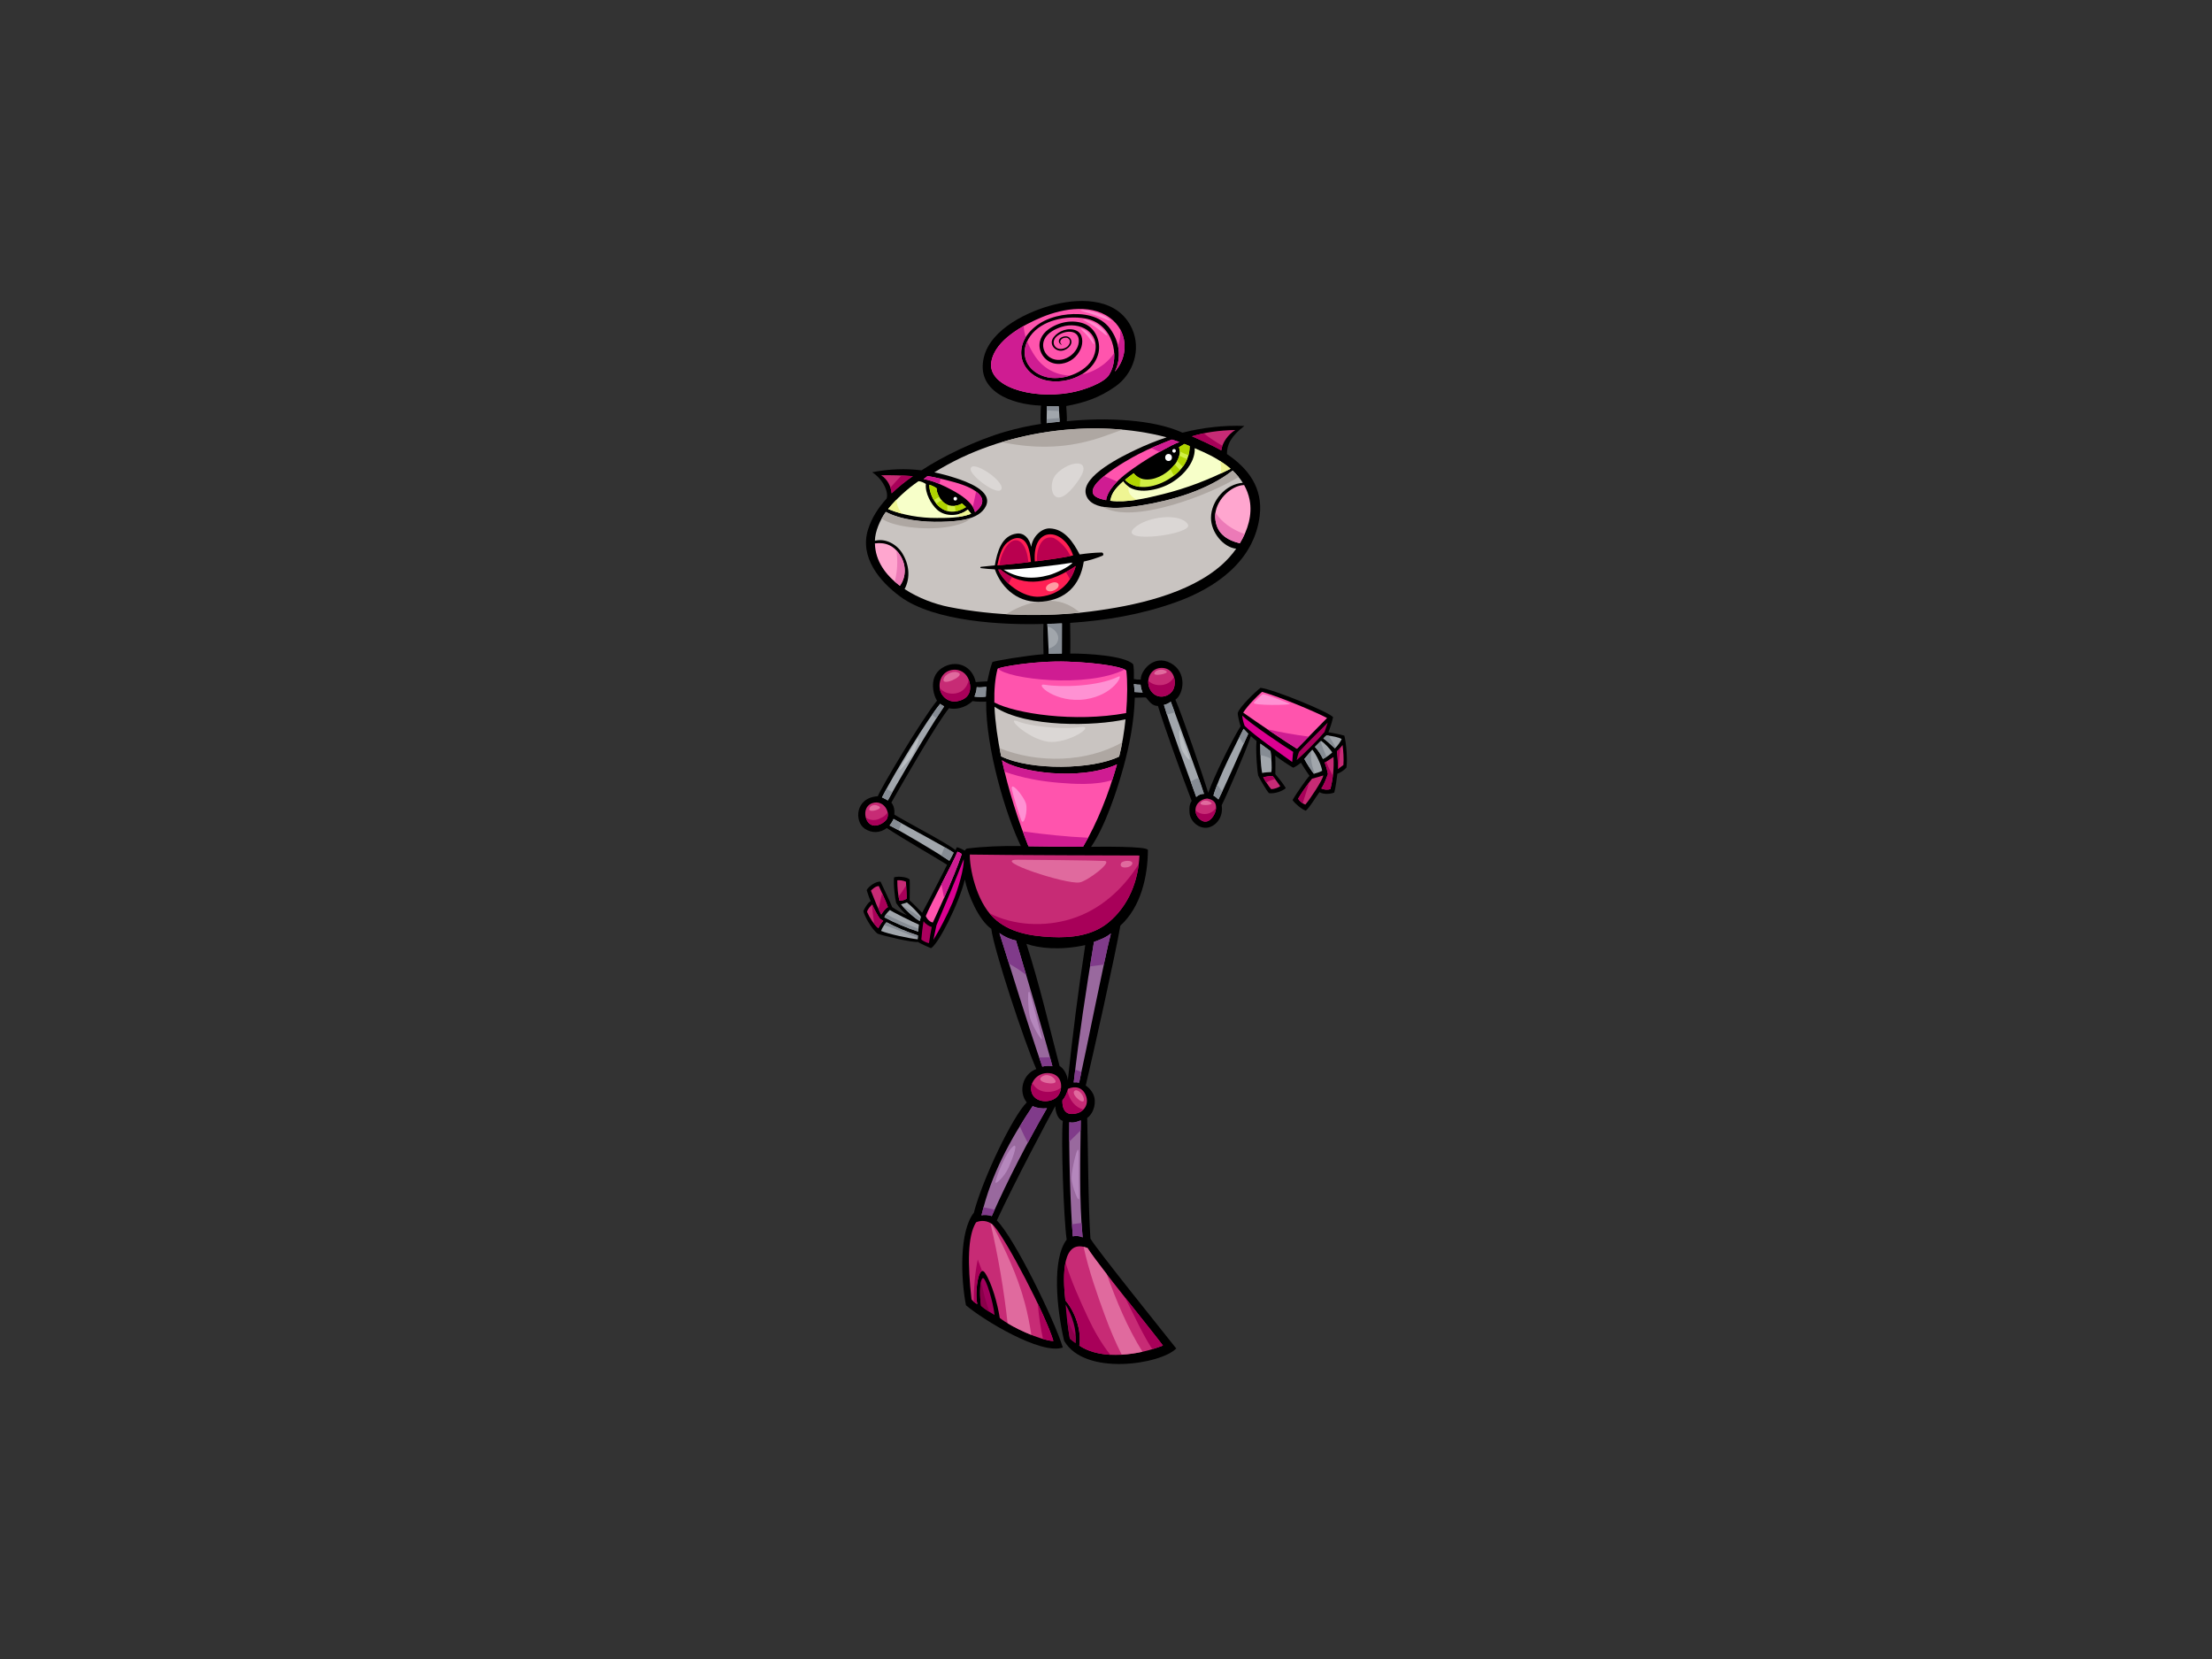 <?xml version="1.0" encoding="utf-8"?>
<!-- Generator: Adobe Illustrator 17.0.0, SVG Export Plug-In . SVG Version: 6.00 Build 0)  -->
<!DOCTYPE svg PUBLIC "-//W3C//DTD SVG 1.1//EN" "http://www.w3.org/Graphics/SVG/1.1/DTD/svg11.dtd">
<svg version="1.1" id="Layer_1" xmlns="http://www.w3.org/2000/svg" xmlns:xlink="http://www.w3.org/1999/xlink" x="0px" y="0px"
	 width="800px" height="600px" viewBox="0 0 800 600" enable-background="new 0 0 800 600" xml:space="preserve">
<rect x="0" y="0" width="800" height="600" fill="#333333" stroke="none"/>
<g>
	<path d="M486.201,266.072c-1.198-0.446-4.607-1.022-5.764-1.266c0.634-1.531,1.278-3.595,1.691-5.413
		c-1.204-1.776-21.442-10.073-26.246-10.636c-1.756,1.309-7.699,7.016-8.218,9.084c-0.134,0.533,0.566,3.397,1,4.832
		c-3.78,6.196-9.67,18.383-11.687,24.047c-2.147-6.891-9.371-27.906-11.863-33.665c3.05-2.147,4.292-9.941-1.694-13.218
		c-6.146-3.365-10.959,2.825-10.847,5.946c-0.926,0.029-1.607-0.013-2.514-0.213c0.061-1.281,0.091-5.073-0.359-5.475
		c-3.323-2.962-16.157-3.77-22.636-3.735c0.102-2.361,0.011-8.106-0.038-11.085c13.067-0.883,25.625-2.992,38.105-7.429
		c14.657-5.213,28.509-15.005,30.464-31.382c1.214-10.168-4.311-17.178-11.855-22.254c-0.039-3.31,1.414-6.423,6.292-10.158
		c-7.224-0.333-15.304,0.616-22.368,2.433c-10.422-4.821-27.622-5.593-41.836-4.141c0.103-1.452-0.127-3.792-0.213-5.489
		c6.518-1.211,11.96-2.968,17.827-7.124c6.476-4.587,9.308-13.351,6.018-20.752c-4.864-10.948-17.724-11.391-27.989-8.872
		c-9.395,2.306-23.165,8.737-25.653,19.145c-2.892,12.1,9.776,17.048,20.671,17.438c-0.18,1.974-0.258,5.674-0.001,6.617
		c-4.28,0.646-8.589,1.58-12.957,2.842c-10.505,3.039-22.852,9.024-30.241,13.955c-5.834-0.711-11.677-0.525-17.86,0.688
		c4.065,2.638,6.039,7.306,5.205,9.541c-2.993,3.28-5.411,6.997-6.716,11.238c-3.077,9.986,4.181,18.692,11.705,24.226
		c12.319,9.063,37.315,10.306,51.759,9.856c-0.157,2.096-0.079,9.384,0.011,10.95c-6.129,0.447-18.357,2.508-18.494,2.865
		c-0.717,1.884-1.411,4.921-1.83,6.953c-0.733,0.019-3.53,0.175-4.182,0.264c-1.203-5.605-6.391-7.996-11.232-5.649
		c-6.259,3.034-4.107,10.415-2.764,12.352c-5.596,6.864-20.408,31.795-21.421,34.584c-8.291,0.505-8.492,9.2-4.754,11.714
		c2.668,1.796,5.659,1.573,8.004-0.219c5.645,3.768,17.473,10.541,21.802,13.279c-0.866,1.89-6.861,13.427-9.021,17.38
		c-0.596-0.631-3.388-3.535-4.52-4.479c0.016-1.708,0.111-6.132,0.014-7.533c-0.836-1.014-4.407-1.291-5.651-0.804
		c-0.291,2.619,0.356,7.665,0.767,9.281c0.97,1.476,2.791,3.558,3.908,4.395c-1.746-0.628-3.838-1.884-5.355-2.907
		c-0.614-1.708-3.083-6.732-4.204-9.235c-1.605-0.139-4.257,1.605-5.024,3.07c0.377,1.129,0.911,2.903,1.464,3.977
		c-1.115,0.628-2.294,2.739-2.651,3.629c0.21,1.326,2.723,6.28,5.164,8.164c2.344,0.848,12.584,3.259,14.623,2.973
		c0.656,0.586,4.621,2.267,4.634,2.26c2.581-1.187,10.256-16.328,12.273-24.852c1.077,5.499,4.991,14.653,9.578,17.873
		c0.839,7.273,11.977,40.999,16.271,50.696c-4.868,1.733-6.631,8.08-3.457,12.077c-5.024,4.937-15.87,27.39-19.144,39.918
		c-5.307,6.748-4.718,23.793-2.837,33.433c5.995,5.173,27.155,18.103,35.032,15.282c-3.174-10.344-17.651-39.809-23.872-45.948
		c6.589-14.236,18.462-36.455,21.125-41.359c0.126,2.357,0.981,4.785,2.744,5.372c-0.69,6.23,0.286,35.161,1.39,42.924
		c-5.388,7.038-3.625,24.905-0.927,36.568c7.411,12.905,34.919,8.556,40.563,2.795c-5.109-6.462-28.801-35.853-31.035-39.733
		c-0.85-12.255-0.854-33.889-1.174-43.611c2.587-1.998,3.453-5.971,2.18-8.642c-0.6-1.256-1.55-2.34-2.703-3.113
		c2.52-10.575,10.866-47.959,12.512-57.833c7.409-6.671,9.925-17.785,9.969-27.334c0.006-1.511-18.805-1.175-20.541-1.176
		c5.025-7.281,9.346-20.252,11.702-28.839c2.208-8.056,3.825-16.314,4.095-25.11c0.448,0.066,3.122-0.118,4.031-0.047
		c1.364,1.618,2.273,3.042,4.342,3.06c2.344,7.626,8.821,25.603,12.2,34.342c-0.91,1.326-0.893,2.816-0.777,4.306
		c0.267,3.46,4.102,6.368,7.431,5.129c2.727-1.015,4.807-4.053,4.191-7.854c1.994-3.964,8.925-19.995,10.57-25.02
		c0.784,0.691,1.191,1.113,2.026,1.756c-0.364,4.506,0.394,11.883,0.594,12.457c0.199,0.574,2.937,5.385,3.913,6.42
		c2.193,0.305,5.047-0.822,6.089-1.826c-0.73-1.34-2.451-3.453-3.775-5.054c-0.016-1.261,0.099-5.993-0.057-6.703
		c1.827,1.401,4.688,3.35,6.515,4.384c0.981-0.461,1.888-1.03,2.79-1.818c0.803,1.396,2.203,3.467,3.107,4.776
		c-0.001,0.004-0.009,0.006-0.011,0.008c-0.817,0.679-5.007,6.719-6.128,8.733c0.796,1.225,3.457,3.451,4.811,3.837
		c1.461-1.28,3.315-4.499,4.932-6.699c1.461,0.914,4.201,0.67,5.359,0.122c0.466-1.842,0.881-4.734,1.114-6.763
		c1.2-0.484,2.6-1.398,3.271-2.251C487.379,275.157,486.953,268.885,486.201,266.072z M348.95,307.648
		c-0.64-0.368-1.854-1.001-2.857-1.238c-0.163,0.216-0.396,0.686-0.52,1.063c-2.565-2.276-18.2-10.435-22.103-12.859
		c0.139-1.591-0.18-3.28-1.1-4.354c5.31-9.367,16.57-28.852,20.844-34.117c2.023,0.526,5.724,0.108,8.505-2.585
		c1.527,0.27,4.27,0.271,4.937,0.18c-0.176,16.693,7.091,41.015,12.547,52.258c-6.666-0.131-13.406,0.151-19.445,0.889
		C349.449,306.921,349.051,307.383,348.95,307.648z M371.218,341.342c4.402,1.583,11.99,2.471,21.278,0.472
		c-2.587,16.693-4.587,32.681-6.297,48.878c-0.287-2.443-1.816-4.559-2.991-5.147C379.447,371.202,376.156,356.743,371.218,341.342z
		"/>
	<path fill="#FFA6CF" d="M451.934,180.752c1.066,5.386-0.621,10.955-3.535,15.734c-4.83-1.191-8.651-3.673-8.905-9.424
		c-0.254-5.742,5.551-11.482,10.455-11.647C450.856,177.036,451.547,178.803,451.934,180.752z"/>
	<path fill="#F7FFC9" d="M445.051,169.532c-7.928,3.965-15.884,7.067-24.556,9.206c-5.877,1.449-12.729,3.124-18.967,2.373
		c0.409-1.968,1.106-3.385,2.793-5.182c0.599-0.636,1.241-1.231,1.9-1.813c3.445,5.085,11.465,3.459,16.096,1.196
		c4.648-2.273,10.042-7.562,9.768-13.212c1.047,0.446,2.09,0.898,3.117,1.364C438.695,165.049,442.158,167.023,445.051,169.532z"/>
	<path fill="#C72B75" d="M446.757,155.52c-2.527,1.539-4.759,4.575-5.064,7.385c-2.72-1.643-9.865-4.815-10.61-5.11
		C435.4,156.437,441.004,155.606,446.757,155.52z"/>
	<path fill="#D1F045" d="M428.345,160.554c0.638,0.256,1.271,0.523,1.905,0.785c0.046,5.439-3.278,9.467-7.998,12.218
		c-5.072,2.956-11.673,3.91-15.38-0.009c1.006-0.848,2.064-1.641,3.144-2.403c2.606,3.363,7.272,2.52,10.545,0.576
		c2.558-1.518,7.251-5.473,5.839-9.972C427.059,161.365,427.709,160.971,428.345,160.554z"/>
	<path fill="#FFFFFF" d="M422.621,164.184c1.636,0,1.636,2.536,0,2.536C420.987,166.72,420.987,164.184,422.621,164.184z"/>
	<path fill="#FFFFFF" d="M424.621,162.396c0.847,0,0.847,1.316,0,1.316C423.773,163.712,423.773,162.396,424.621,162.396z"/>
	<path fill="#FF54AD" d="M426.585,159.861c-1.884,0.634-3.64,1.649-5.428,2.598c-3.85,2.043-7.573,4.322-11.136,6.834
		c-2.982,2.103-6.121,4.524-8.239,7.544c-0.654,0.933-1.621,2.59-1.723,4.049c-0.643-0.122-1.28-0.261-1.904-0.443
		c-10.643-3.108,10.352-14.512,13.35-16.078c4.341-2.266,8.409-3.862,12.269-5.387C424.324,159.181,426.038,159.65,426.585,159.861z
		"/>
	<path fill="#FF54AD" d="M358.528,130.827c1.371-7.937,11.729-13.393,18.305-16.12c7.861-3.258,18.898-5.09,25.77,1.221
		c5.577,5.119,5.237,13.405,0.574,18.504c2.513-4.965,1.808-10.902-1.804-15.703c-3.528-4.688-9.779-5.55-15.217-5.014
		c-5.722,0.561-11.399,2.844-14.806,7.639c-2.544,3.582-2.798,8.261-0.133,11.812c6.611,8.803,23.895,4.646,26.085-5.629
		c0.881-4.139-1.211-9-5.218-10.485c-4.275-1.588-9.229-0.582-12.88,2.043c-2.531,1.821-3.94,4.71-2.927,7.756
		c1.009,3.03,3.932,5.218,7.679,4.68c3.171-0.456,5.572-2.463,6.862-5.282c0.964-2.104,0.994-5.567-1.566-6.703
		c-2.783-1.232-6.355,0.059-8.146,2.363c-2.013,2.59,0.541,5.234,2.944,4.922c2.287-0.296,4.632-2.831,2.774-4.687
		c-0.778-0.777-2.317-0.587-3.193,0.058c-0.736,0.54-0.976,1.413-0.227,2.176c0.264,0.27,0.866,0.439,0.553,0.211
		c-1.181-0.861-0.241-2.572,1.668-2.47c0.821,0.044,1.717,0.983,1.171,2.17c-0.547,1.187-1.448,1.553-2.154,1.768
		c-3.015,0.916-4.861-2.298-2.465-4.383c2.57-2.235,7.755-2.723,7.989,1.29c0.254,4.37-5.061,8.531-9.455,6.811
		c-2.777-1.088-4.258-4.285-2.977-7.055c1.091-2.357,3.824-3.725,6.154-4.49c6.498-2.131,14.112,1.846,12.053,9.561
		c-1.747,6.552-11.036,9.977-17.077,8.664c-7.445-1.618-10.745-8.646-6.235-14.93c4.184-5.832,13.132-7.499,19.804-6.361
		c9.99,1.703,12.994,13.726,8.615,20.502c-1.791,2.77-8.916,5.479-14.087,6.37C372.676,144.502,357.004,139.659,358.528,130.827z"/>
	<path fill="#A1A6AC" d="M383.218,152.54c-1.558,0.127-3.117,0.281-4.681,0.484c0.02-1.67,0.013-4.125,0.106-6.158
		c1.167,0,2.873,0.179,4.24,0.043C383.045,148.752,383.225,151.086,383.218,152.54z"/>
	<path fill="#FF54AD" d="M335.471,172.172c1.018,0.111,5.295,0.988,9.958,2.294c2.437,0.684,15.264,4.438,7.193,10.745
		c-0.881-3.7-5.321-6.331-8.335-7.977c-2.858-1.563-6.664-3.37-10.259-3.97C334.349,173.057,335.156,172.372,335.471,172.172z"/>
	<path fill="#D1F045" d="M347.9,182.076c0.343,0.326,1.156,0.967,1.483,1.315c-3.367,2.152-6.985,2.48-10.14-0.538
		c-2.033-1.943-3.221-5.412-3.143-7.539c0.953,0.301,2.064,0.808,2.66,1.318c-0.104,1.651,1.161,3.63,2.097,4.666
		C342.585,183.214,345.615,183.481,347.9,182.076z"/>
	<path fill="#B0D400" d="M412.448,172.98c-0.91-0.36-1.744-0.947-2.431-1.834c-1.08,0.763-2.138,1.555-3.144,2.403
		c1.43,1.512,3.293,2.293,5.33,2.519C412.259,175.037,412.342,174.007,412.448,172.98z"/>
	<path fill="#B0D400" d="M429.825,164.636c0.281-1.035,0.436-2.132,0.426-3.297c-0.634-0.262-1.267-0.529-1.905-0.785
		c-0.636,0.416-1.286,0.811-1.944,1.196c0.151,0.483,0.226,0.957,0.246,1.424C427.631,163.788,428.714,164.235,429.825,164.636z"/>
	<path fill="#B0D400" d="M426.475,164.805c-0.16,0.649-0.42,1.274-0.751,1.868c0.671,0.726,1.351,1.44,2.024,2.161
		c0.656-0.872,1.193-1.813,1.605-2.814C428.369,165.66,427.394,165.285,426.475,164.805z"/>
	<path fill="#B0D400" d="M424.873,167.972c-0.48,0.616-1.018,1.187-1.573,1.697c0.418,0.78,0.854,1.55,1.293,2.32
		c0.798-0.612,1.525-1.279,2.183-1.988C426.142,169.323,425.508,168.647,424.873,167.972z"/>
	<path fill="#B0D400" d="M345.583,184.948c1.277-0.219,2.555-0.762,3.8-1.557c-0.327-0.348-1.14-0.989-1.483-1.315
		c-0.788,0.485-1.667,0.759-2.548,0.842C345.408,183.596,345.493,184.272,345.583,184.948z"/>
	<path fill="#B0D400" d="M342.605,182.484c-0.651-0.274-1.26-0.646-1.748-1.187c-0.101-0.114-0.209-0.242-0.316-0.374
		c-0.646,0.414-1.296,0.819-1.957,1.205c0.21,0.257,0.427,0.503,0.659,0.725c1.076,1.028,2.207,1.651,3.361,1.963
		C342.591,184.039,342.581,183.262,342.605,182.484z"/>
	<path fill="#B0D400" d="M339.68,179.668c-0.551-0.949-0.983-2.05-0.92-3.037c-0.596-0.51-1.707-1.017-2.66-1.318
		c-0.056,1.517,0.543,3.712,1.623,5.554C338.385,180.484,339.037,180.082,339.68,179.668z"/>
	<path fill="#FFFFFF" d="M345.493,179.715c0.849,0,0.849,1.316,0,1.316C344.646,181.03,344.646,179.715,345.493,179.715z"/>
	<path fill="#F7FFC9" d="M334.844,175.044c-0.318,3.32,1.887,7.321,4.128,9.335c3.065,2.755,8.346,2.244,11.026-0.087
		c0.411,0.488,0.819,0.991,1.22,1.52c-4.168,1.62-8.853,1.503-12.336,1.53c-6.012,0.049-12.656-1.079-17.673-3.254
		c3.01-3.717,6.975-7.335,10.94-10.03C333.062,174.011,334.216,174.595,334.844,175.044z"/>
	<path fill="#EFF593" d="M445.051,169.532c-1.201-1.042-2.515-1.972-3.874-2.839c0.073,0.217,0.167,0.425,0.22,0.649
		c0.327,1.39,0.327,2.688,0.084,3.907C442.672,170.694,443.862,170.127,445.051,169.532z"/>
	<path fill="#EFF593" d="M410.36,180.299c-2.011-1.332-2.485-2.786-2.146-4.24c-0.757-0.496-1.44-1.124-1.994-1.942
		c-0.659,0.581-1.301,1.176-1.9,1.813c-1.687,1.797-2.384,3.214-2.793,5.182c3.124,0.376,6.401,0.143,9.63-0.364
		C410.892,180.598,410.615,180.469,410.36,180.299z"/>
	<path fill="#EFF593" d="M346.589,186.968c1.557-0.221,3.127-0.573,4.63-1.157c-0.401-0.529-0.809-1.031-1.22-1.52
		c-0.854,0.743-1.973,1.298-3.2,1.625C346.743,186.271,346.675,186.623,346.589,186.968z"/>
	<path fill="#EFF593" d="M324.693,183.134c-0.307-0.876-0.434-1.681-0.44-2.435c-1.084,1.106-2.113,2.24-3.043,3.388
		c1.547,0.671,3.261,1.229,5.053,1.697C325.584,184.988,325.034,184.11,324.693,183.134z"/>
	<path fill="#C72B75" d="M318.667,171.88c3.827-0.073,7.656,0.045,11.473,0.321c-2.668,1.86-5.291,3.925-7.655,6.219
		c-0.091-1.241-0.504-2.505-1.133-3.664C320.774,173.687,319.806,172.598,318.667,171.88z"/>
	<path fill="#FFA6CF" d="M325.451,211.844c-5.131-3.827-8.899-8.951-9.026-15.319c3.942-0.497,7.011,0.813,9.289,4.553
		C327.775,204.461,327.739,208.735,325.451,211.844z"/>
	<path fill="#EC7AB7" d="M439.607,185.405c-0.086,0.55-0.137,1.102-0.113,1.658c0.254,5.751,4.075,8.233,8.905,9.424
		c0.66-1.084,1.247-2.212,1.764-3.365C445.91,191.725,441.874,188.975,439.607,185.405z"/>
	<path fill="#EC7AB7" d="M325.714,201.077c-0.474-0.781-0.994-1.431-1.538-2.005c0.591,3.753,0.383,7.583-0.58,11.26
		c0.596,0.523,1.211,1.03,1.856,1.511C327.739,208.735,327.775,204.461,325.714,201.077z"/>
	<path fill="#C9C4C1" d="M343.144,219.504c-5.064-1.014-10.995-3.182-15.983-6.459c2.203-4.165,1.646-9.001-0.893-13.035
		c-2.057-3.268-6.105-5.415-9.842-4.429c0.02-3.31,1.881-7.624,3.955-10.442c5.487,2.919,13.697,3.751,20.069,3.574
		c5.312-0.149,13.6-0.476,16.113-5.68c2.711-5.617-7.555-9.006-10.749-10.068c-2.668-0.886-5.291-1.59-7.898-2.123
		c24.933-15.627,58.321-19.487,84.022-12.682c-3.894,1.287-7.691,2.831-11.337,4.578c-4.232,2.028-19.595,9.32-17.884,15.986
		c1.707,6.642,14.12,5.024,20.124,4.053c11.247-1.82,23.833-5.492,32.951-12.589c1.417,1.323,2.665,2.796,3.685,4.427
		c-6.127,0.411-11.485,6.491-11.505,12.65c-0.019,5.279,4.488,10.69,9.116,11.19c-1.504,2.115-3.223,4.034-5.011,5.644
		c-12.08,10.88-32.093,15.064-47.677,17.058C377.823,223.279,359.562,222.787,343.144,219.504z"/>
	<path fill="#AEA7A2" d="M379.703,217.268c-5.708-0.071-11.033,1.883-15.793,4.847c8.941,0.534,17.971,0.341,26.643-0.546
		C387.636,218.982,384.019,217.321,379.703,217.268z"/>
	<path fill="#AEA7A2" d="M398.741,183.273c10.779,6.638,38.825-4.36,49.224-10.756c-0.667-0.823-1.391-1.6-2.173-2.328
		c-9.118,7.097-21.704,10.768-32.951,12.589C409.217,183.363,403.27,184.172,398.741,183.273z"/>
	<path fill="#AEA7A2" d="M342.142,190.66c4.51-0.652,8.151-2.013,8.769-3.285c-3.362,1.1-7.402,1.25-10.46,1.336
		c-6.372,0.177-14.583-0.655-20.069-3.574c-0.533,0.725-1.048,1.553-1.524,2.435C323.427,190.66,334.496,191.768,342.142,190.66z"/>
	<path fill="#AEA7A2" d="M367.015,160.743c11.149,1.671,21.496,0.84,32.16-2.91c2.246-0.79,4.5-1.605,6.754-2.43
		c-14.11-1.281-29.343,0.186-43.678,4.53C363.956,160.272,365.591,160.529,367.015,160.743z"/>
	<path fill="#A1A6AC" d="M384.037,236.346c-1.536,0.013-3.12,0.053-4.725,0.135c-0.133-2.842-0.401-7.869-0.523-10.855
		c1.761-0.02,3.52-0.083,5.275-0.166C384.027,228.432,384.027,234.086,384.037,236.346z"/>
	<path fill="#A1A6AC" d="M353.245,248.53c1.423,0.182,2.424-0.09,3.492-0.11c-0.137,1.141-0.184,2.321-0.2,3.513
		c-0.869,0.187-2.691,0.179-4.101,0.007C352.731,251.026,353.232,249.879,353.245,248.53z"/>
	<path fill="#C72B75" d="M344.782,242.232c3.061-0.251,5.589,1.81,6.039,5.49c0.448,3.68-1.905,5.498-4.847,5.924
		c-3.047,0.442-5.684-1.832-6.095-4.665C339.422,245.838,341.092,242.534,344.782,242.232z"/>
	<path fill="#A1A6AC" d="M340.025,254.546c0.443,0.361,0.933,0.654,1.441,0.914c-5.678,8.308-18.801,30.933-20.357,34.024
		c-0.359-0.192-1.751-0.964-2.124-1.111C323.558,279.303,335.641,259.808,340.025,254.546z"/>
	<path fill="#C72B75" d="M320.401,296.662c-1.413,1.556-4.448,2.931-6.268,0.909c-1.86-2.064-1.821-6.571,2.021-7.278
		C320.077,289.57,322.373,294.492,320.401,296.662z"/>
	<path fill="#A1A6AC" d="M321.726,298.561c0.289-0.304,1.278-1.858,1.443-2.385c5.319,3.013,17.955,9.684,21.736,12.201
		c-0.494,1.033-1.057,2.068-1.556,2.943C338.301,307.952,325.562,300.38,321.726,298.561z"/>
	<path fill="#C72B75" d="M324.518,318.379c0.92-0.095,2.038,0.044,3.13,0.488c0.024,1.44,0.303,4.51,0.247,6.167
		c-0.713,0.436-1.544,0.743-2.596,0.716C324.741,323.725,324.531,320.935,324.518,318.379z"/>
	<path fill="#C72B75" d="M317.833,320.446c0.561,1.306,2.652,5.582,3.298,7.612c-0.926,0.481-1.833,1.738-2.414,2.705
		c-0.954-1.525-2.628-5.782-3.744-8.643C315.482,321.593,316.58,320.497,317.833,320.446z"/>
	<path fill="#C72B75" d="M313.577,329.795c0.18-0.938,1.251-2.136,1.874-2.67c0.563,1.372,2.031,4.15,2.797,5.144
		c0.294,0.241,0.86,0.546,1.194,0.735c-0.56,0.606-1.401,1.861-1.783,2.715C316.083,334.368,314.484,331.889,313.577,329.795z"/>
	<path fill="#A1A6AC" d="M331.928,339.714c-2.877-0.256-10.589-1.904-13.274-3.028c0.33-1.026,1.243-2.468,1.978-3.145
		c3.565,1.877,7.559,3.581,11.292,4.746c0.013,0.004,0.027,0,0.04,0.004C331.94,338.773,331.933,339.244,331.928,339.714z"/>
	<path fill="#A1A6AC" d="M332.065,336.923c-3.974-1.266-8.649-3.22-12.212-5.162c0.213-0.778,1.2-1.96,1.998-2.65
		c0.307,0.356,8.803,4.667,10.495,5.289C332.259,334.989,332.12,336.334,332.065,336.923z"/>
	<path fill="#A1A6AC" d="M332.633,333.084c-1.473-0.707-5.171-3.917-6.784-6.03c0.297-0.076,1.733-0.476,2.134-0.658
		c1.571,1.166,3.595,3.26,5.072,5.11C332.887,332.012,332.76,332.549,332.633,333.084z"/>
	<path fill="#AB005E" d="M335.973,341.099c-0.697-0.069-2.163-0.767-2.768-1.299c0.11-1.505,0.467-4.701,0.813-6.659
		c0.63,1.051,2.234,1.973,2.96,2.119C336.796,336.049,336.116,339.973,335.973,341.099z"/>
	<path fill="#FF54AD" d="M337.37,333.634c-0.853-0.097-2.026-1.046-2.541-2.335c1.723-4.309,9.959-19.446,11.447-23.271
		c0.791,0.278,1.488,0.696,1.544,0.93C345.045,317.446,337.37,333.634,337.37,333.634z"/>
	<path fill="#DB0091" d="M344.486,326.446c-2.094,4.884-4.815,10.048-6.908,13.467c0.279-1.605,0.767-3.558,1.117-5.303
		c3.188-7.525,6.862-16.249,9.837-23.863C348.772,313.704,346.593,321.528,344.486,326.446z"/>
	<path fill="#99699E" d="M361.46,337.463c2.163,1.585,4.35,2.351,5.995,2.704c3.195,10.877,10.525,35.261,13.163,45.451
		c-0.221-0.039-0.439-0.08-0.673-0.104c-0.993-0.104-2.001-0.006-2.981,0.251C372.512,373.083,364.517,347.221,361.46,337.463z"/>
	<path fill="#A1005C" d="M354.818,472.276c-0.76-4.92-0.253-10.313,0.787-10.026c1.039,0.286,3.578,8.478,4.094,13.335
		C358.289,474.763,356.364,473.647,354.818,472.276z"/>
	<path fill="#C72B75" d="M380.978,484.991c-4.35-0.118-15.25-4.945-19.397-8.347c-0.823-5.173-2.815-12.432-5.288-16.208
		c-2.471-3.777-3.821,7.44-2.824,11.154c-0.689-0.143-1.764-1.176-2.116-1.646c-1.411-12.932-1.434-22.878,1.646-27.862
		c1.27-0.659,4.334-1.062,6.465,1.294C363.933,448.311,378.157,475.468,380.978,484.991z"/>
	<path fill="#99699E" d="M358.689,439.813c-1.107-0.431-2.924-0.531-3.721-0.267c3.438-14.624,10.256-27.203,18.508-39.505
		c1.55,0.729,3.397,0.97,5.17,0.774C371.572,413.05,364.518,426.686,358.689,439.813z"/>
	<path fill="#C72B75" d="M382.385,396.592c-2.233,2.352-7.522,2.351-9.052-0.941c-1.528-3.291,1.293-7.994,6.231-7.524
		C384.502,388.598,384.619,394.24,382.385,396.592z"/>
	<path fill="#A1005C" d="M388.976,485.745c-0.696-0.499-1.381-1.033-2.057-1.603c-0.726-4.084-1.218-8.193-1.511-12.323
		C387.871,476,389.488,480.957,388.976,485.745z"/>
	<path fill="#8A004A" d="M354.854,463.297c-0.474,1.77-0.574,5.487-0.036,8.979c0.944,0.838,2.021,1.566,3.044,2.204
		C356.514,470.873,355.538,467.138,354.854,463.297z"/>
	<path fill="#8A004A" d="M385.912,477.056c0.269,2.37,0.59,4.734,1.007,7.087c0.676,0.57,1.361,1.103,2.057,1.603
		c0.08-0.75,0.081-1.506,0.057-2.26C387.916,481.377,386.876,479.235,385.912,477.056z"/>
	<path fill="#C72B75" d="M393.317,451.368c4.015,6.351,22.706,29.122,27.274,35.267c-8.192,3.246-21.866,5.641-30.243,0.014
		c0.853-5.305-1.396-12.03-5.049-16.36C384.265,461.006,384.148,447.724,393.317,451.368z"/>
	<path fill="#E06A9E" d="M364.416,478.583c2.453,1.482,5.587,3.015,8.583,4.21c-0.58-3.825-1.324-7.626-2.317-11.375
		c-2.694-10.195-7.058-19.307-11.83-28.598c-0.207-0.17-0.423-0.305-0.638-0.436C361.025,454.45,363.067,466.439,364.416,478.583z"
		/>
	<path fill="#E06A9E" d="M399.589,475.749c1.773,4.827,3.765,9.586,6.088,14.167c2.558-0.145,5.108-0.499,7.515-1.035
		c-5.388-8.601-9.452-18.398-12.907-28.041c-3.144-4.06-5.741-7.534-6.968-9.473c-0.508-0.201-0.973-0.326-1.423-0.421
		C393.724,459.346,396.69,467.844,399.589,475.749z"/>
	<path fill="#99699E" d="M391.553,447.504c-1.22-0.526-2.434-0.637-3.557-0.36c-0.907-10.82-1.453-31.433-1.26-41.268
		c1.337,0.313,2.695-0.069,4.137-0.678C390.733,418.337,390.263,434.207,391.553,447.504z"/>
	<path fill="#C72B75" d="M392.73,396.24c1.176,3.055-0.587,5.643-3.055,6.348c-2.468,0.706-5.527,0.587-5.452-4.588
		c0.988-1.188,1.713-2.682,2.018-4.202C388.825,392.658,391.556,393.184,392.73,396.24z"/>
	<path fill="#99699E" d="M390.28,391.558c-0.644-0.139-1.317-0.176-1.963-0.09c1.944-16.855,4.412-33.078,7.332-50.819
		c2.048-0.754,4.18-1.479,6.132-3.068C399.518,346.229,392.844,380.087,390.28,391.558z"/>
	<path fill="#803B8A" d="M371.135,352.602c-1.436-4.845-2.738-9.229-3.68-12.435c-1.646-0.354-3.833-1.119-5.995-2.704
		c0.84,2.68,2.053,6.579,3.463,11.083C367.095,349.725,369.154,351.096,371.135,352.602z"/>
	<path fill="#803B8A" d="M375.819,382.445c0.401,1.179,0.786,2.295,1.146,3.32c0.98-0.257,1.988-0.355,2.981-0.251
		c0.234,0.024,0.451,0.066,0.673,0.104c-0.248-0.963-0.541-2.052-0.866-3.243C378.427,382.422,377.127,382.461,375.819,382.445z"/>
	<path fill="#803B8A" d="M371.722,413.358c2.273-4.285,4.585-8.501,6.924-12.542c-1.773,0.196-3.62-0.045-5.17-0.774
		c-1.627,2.426-3.164,4.877-4.651,7.345C369.739,409.4,370.711,411.387,371.722,413.358z"/>
	<path fill="#803B8A" d="M355.708,436.63c-0.261,0.964-0.51,1.935-0.74,2.916c0.797-0.264,2.614-0.164,3.721,0.267
		c0.34-0.766,0.697-1.539,1.046-2.307C358.416,437.165,357.056,436.898,355.708,436.63z"/>
	<path fill="#803B8A" d="M387.683,442.784c0.098,1.57,0.201,3.045,0.313,4.36c1.123-0.277,2.337-0.166,3.557,0.36
		c-0.163-1.684-0.286-3.423-0.391-5.183C389.996,442.426,388.836,442.578,387.683,442.784z"/>
	<path fill="#803B8A" d="M390.827,408.847c0.016-1.23,0.033-2.461,0.046-3.65c-1.441,0.609-2.8,0.991-4.137,0.678
		c-0.039,1.964-0.046,4.368-0.029,7.027C388.089,411.559,389.463,410.207,390.827,408.847z"/>
	<path fill="#803B8A" d="M399.219,348.849c1.057-4.927,1.964-8.983,2.563-11.268c-1.953,1.589-4.084,2.313-6.132,3.068
		c-0.493,2.998-0.969,5.94-1.436,8.861C395.881,349.28,397.552,349.081,399.219,348.849z"/>
	<path fill="#803B8A" d="M388.869,386.859c-0.186,1.533-0.374,3.066-0.551,4.609c0.646-0.086,1.318-0.049,1.963,0.09
		c0.246-1.097,0.528-2.401,0.841-3.864C390.372,387.411,389.622,387.134,388.869,386.859z"/>
	<path fill="#C72B75" d="M412.094,309.41c-0.379,9.175-3.9,18.069-11.042,24.071c-5.877,4.937-13.62,5.758-20.822,5.419
		c-7.565-0.356-15.341-1.641-20.899-6.989c-6.416-6.175-8.698-18.299-8.583-22.852C361.917,309.288,409.677,309.411,412.094,309.41z
		"/>
	<path fill="#FF54AD" d="M391.696,306.243c-3.095,0.004-16.204-0.098-19.752-0.189c-3.705-9.25-7.242-20.326-9.572-31.106
		c5.908,4.306,28.096,7.607,41.597,1.507C401.012,287.033,396.76,297.766,391.696,306.243z"/>
	<path fill="#C9C4C1" d="M404.76,273.568c-0.004,0.017-0.009,0.032-0.013,0.049c-9.503,4.725-31.983,5.146-42.672-0.077
		c-1.291-6.247-2.165-12.364-2.404-17.93c11.546,7.697,36.556,6.994,47.391,4.544C406.59,264.725,405.833,269.405,404.76,273.568z"
		/>
	<path fill="#AEA7A2" d="M361.512,270.583c0.184,0.983,0.359,1.964,0.564,2.957c10.689,5.223,33.168,4.802,42.672,0.077
		c0.004-0.017,0.008-0.032,0.013-0.049c0.421-1.632,0.778-3.359,1.104-5.114C392.968,275.863,375.199,276.113,361.512,270.583z"/>
	<path fill="#FF54AD" d="M407.277,257.895c-18.777,3.446-39.84,0.185-47.654-3.817c-0.1-4.549,0.246-8.695,1.164-12.189
		c0.137-0.518,13.191-3.011,25.216-2.603c13.193,0.448,21.246,2.326,21.361,3.323C407.791,246.331,407.778,251.921,407.277,257.895z
		"/>
	<path fill="#A1A6AC" d="M412.387,250.402c-0.647-0.024-1.363-0.109-2.058-0.112c-0.053-0.971-0.129-1.937-0.244-2.89
		c0.789,0.182,1.603,0.233,2.42,0.239c0.069,0.863,0.273,1.726,0.633,2.543c0.039,0.087,0.086,0.172,0.127,0.259
		C412.971,250.43,412.679,250.412,412.387,250.402z"/>
	<path fill="#FF54AD" d="M456.426,250.217c6.592,1.858,19.441,7.277,23.522,9.464c-2.377,2.441-8.405,8.531-10.905,11.11
		c-3.637-2.211-14.673-9.705-19.424-13.054C451.326,254.998,454.858,251.588,456.426,250.217z"/>
	<path fill="#CF1C92" d="M419.367,163.455c0.594-0.337,1.187-0.676,1.79-0.996c1.788-0.949,3.544-1.964,5.428-2.598
		c-0.547-0.211-2.261-0.68-2.811-0.883c-2.371,0.938-4.831,1.921-7.378,3.053C417.393,162.498,418.383,162.973,419.367,163.455z"/>
	<path fill="#CF1C92" d="M399.292,172.176c-4.031,3.328-6.279,6.766-1.137,8.268c0.624,0.182,1.261,0.321,1.904,0.443
		c0.101-1.459,1.069-3.115,1.723-4.049c0.66-0.941,1.427-1.819,2.25-2.653C402.468,173.481,400.889,172.804,399.292,172.176z"/>
	<path fill="#CF1C92" d="M378.866,136.456c2.431,0.528,5.387,0.277,8.168-0.624c-4.814-0.148-9.442-2.308-12.536-6.775
		c-1.127-1.626-2.2-3.544-2.993-5.579C368.862,129.196,372.185,135.003,378.866,136.456z"/>
	<path fill="#CF1C92" d="M399.361,131.601c-2.493,1.997-5.362,3.307-8.301,3.895c-6.261,3.642-15.429,3.548-19.842-2.33
		c-2.517-3.353-2.403-7.702-0.243-11.193c-0.411-1.339-0.683-2.71-0.75-4.07c-5.384,3.039-10.739,7.372-11.697,12.924
		c-1.524,8.831,14.149,13.675,28.434,11.209c5.171-0.891,12.296-3.6,14.087-6.37c1.467-2.27,2.085-5.129,1.91-7.993
		C402.046,129.073,400.861,130.4,399.361,131.601z"/>
	<path fill="#CF1C92" d="M405.123,119.094c0.196,1.987-0.07,3.995-0.813,5.928c0.707,3.186,0.356,6.468-1.133,9.41
		C406.967,130.287,407.901,124.039,405.123,119.094z"/>
	<path fill="#CF1C92" d="M340.178,173.121c-2.323-0.541-4.097-0.883-4.707-0.949c-0.316,0.2-1.123,0.885-1.443,1.092
		c1.918,0.321,3.893,0.987,5.755,1.775C339.914,174.399,340.041,173.76,340.178,173.121z"/>
	<path fill="#CF1C92" d="M353.02,177.771c-0.364,1.853-0.777,3.703-1.191,5.552c0.36,0.596,0.636,1.224,0.794,1.889
		C356.626,182.081,355.484,179.581,353.02,177.771z"/>
	<path fill="#CF1C92" d="M341.434,324.75c2.293-5.159,4.974-11.472,6.387-15.793c-0.056-0.233-0.753-0.652-1.544-0.93
		c-0.76,1.956-3.283,6.865-5.799,11.773C340.78,321.454,341.098,323.103,341.434,324.75z"/>
	<path fill="#CF1C92" d="M382.921,283.101c5.434,0.448,13.166,0.986,19.328-0.979c0.608-1.886,1.191-3.777,1.72-5.666
		c-13.502,6.1-35.689,2.799-41.597-1.507c0.299,1.378,0.617,2.762,0.951,4.145C369.661,281.382,376.582,282.577,382.921,283.101z"/>
	<path fill="#CF1C92" d="M369.915,300.693c0.666,1.837,1.34,3.643,2.028,5.362c3.548,0.091,16.657,0.192,19.752,0.189
		c0.63-1.052,1.243-2.145,1.843-3.265C385.644,302.606,377.764,301.775,369.915,300.693z"/>
	<path fill="#CF1C92" d="M406.787,242.119c-2.037-1.029-9.532-2.45-20.784-2.833c-11.332-0.386-23.575,1.806-25.062,2.493
		C364.181,245.551,393.119,249.048,406.787,242.119z"/>
	<path fill="#CF1C92" d="M458.372,263.76c4.275,2.897,8.635,5.793,10.672,7.032c1.011-1.043,2.6-2.662,4.291-4.379
		C468.308,265.756,463.319,264.867,458.372,263.76z"/>
	<path fill="#C72B75" d="M416.481,250.163c-2.551-3.209-0.906-8.478,3.468-8.611c4.374-0.134,5.617,4.387,4.599,7.323
		C423.533,251.811,419.032,253.372,416.481,250.163z"/>
	<path fill="#A1A6AC" d="M420.954,254.921c0.771-0.059,1.988-0.753,2.48-1.136c2.695,7.29,10.063,27.187,12.003,33.317
		c-1.016-0.036-1.984,0.399-2.805,1.123C430.198,281.296,422.63,260.962,420.954,254.921z"/>
	<path fill="#C72B75" d="M437.137,296.819c-1.983,1.133-4.174-0.879-4.644-2.77c-0.703-2.84,1.488-5.022,4.065-5.256
		c1.741,0.294,3.194,1.009,3.258,3.087C439.871,293.664,438.715,295.916,437.137,296.819z"/>
	<path fill="#A1A6AC" d="M440.659,289.129c-0.52-0.489-1.353-1.215-1.804-1.398c1.848-6.774,8.824-20.01,10.9-24.147
		c0.43,0.498,1.194,1.308,1.68,1.783C449.177,270.452,442.625,285.363,440.659,289.129z"/>
	<path fill="#A1A6AC" d="M455.804,268.956c0.966,0.726,3.418,2.503,3.708,2.71c0.277,2.093,0.591,6.028,0.277,7.574
		c-0.817,0.032-2.311,0.081-3.318,0.322C455.818,275.994,455.852,272.559,455.804,268.956z"/>
	<path fill="#C72B75" d="M463.017,284.355c-0.671,0.426-1.924,1.021-3.288,1.035c-0.731-0.853-2.375-3.168-2.868-4.315
		c0.857-0.191,2.513-0.438,3.354-0.435C461.069,281.493,462.575,283.76,463.017,284.355z"/>
	<path fill="#DB0091" d="M467.342,275.582c-3.957-2.863-13.336-9.257-17.188-13.044c-0.471-1.267-0.897-2.973-0.858-3.696
		c2.643,2.663,15.16,11.135,18.412,13.086C467.534,272.592,467.438,275.145,467.342,275.582z"/>
	<path fill="#AB005E" d="M468.974,274.9c0.006-0.252,0.44-1.998,0.843-3.008c3.313-3.617,7.364-7.446,10.376-10.56
		c-0.267,0.724-0.897,2.714-1.157,3.41C476.87,267.359,471.424,272.84,468.974,274.9z"/>
	<path fill="#A1A6AC" d="M477.766,267.905c1.208,0.8,3.134,2.778,4.062,4.22c-0.661,0.66-2.123,1.757-3.352,2.36
		c-0.789-1.629-1.776-3.16-2.915-4.362C475.992,269.674,477.457,268.191,477.766,267.905z"/>
	<path fill="#A1A6AC" d="M471.729,274.491c0.85-1.006,2.618-3.097,2.885-3.381c1.376,1.675,3.203,5.33,3.57,7.641
		c-0.854,0.551-2.494,0.964-3.027,1.071C474.165,278.57,472.763,276.378,471.729,274.491z"/>
	<path fill="#C72B75" d="M472.094,290.994c-0.974-0.304-2.131-1.28-2.618-2.131c0.911-1.604,3.581-5.529,5.054-7.247
		c1.28-0.305,3.098-0.866,4.047-1.164C478.489,281.981,473.616,289.289,472.094,290.994z"/>
	<path fill="#C72B75" d="M481.167,285.391c-0.913,0.317-2.497,0.243-3.297-0.263c0.937-1.22,1.836-3.696,2.387-5.137
		c-0.211-1.338-0.629-2.78-1.198-4.191c0.591-0.271,2.683-1.718,3.214-2.021C482.507,278.144,482.08,281.564,481.167,285.391z"/>
	<path fill="#A1A6AC" d="M482.755,270.636c-1.221-1.141-3.508-3.251-4.141-3.56c0.3-0.381,0.787-0.808,1.153-1.113
		c2.131,0.243,4.447,0.669,5.482,1.34C484.861,268.06,483.847,269.799,482.755,270.636z"/>
	<path fill="#868C94" d="M383.024,148.669c-0.046-0.604-0.093-1.204-0.141-1.76c-1.367,0.136-3.073-0.043-4.24-0.043
		c-0.023,0.504-0.034,1.046-0.046,1.583C380.073,148.532,381.55,148.593,383.024,148.669z"/>
	<path fill="#868C94" d="M382.968,151.21c-1.476,0.086-2.948,0.216-4.418,0.394c-0.003,0.508-0.007,0.997-0.013,1.42
		c1.564-0.203,3.123-0.357,4.681-0.484c0.001-0.383-0.01-0.83-0.03-1.311C383.114,151.225,383.041,151.215,382.968,151.21z"/>
	<path fill="#868C94" d="M384.064,225.459c-1.756,0.083-3.514,0.146-5.275,0.166c0.013,0.301,0.027,0.641,0.041,0.986
		c2.168,0.386,4.385,2.605,3.805,4.922c-0.326,1.305-1.264,2.159-2.401,2.68c-0.003,0.002-0.007,0.004-0.011,0.005
		c-0.246,0.113-0.5,0.209-0.76,0.29c-0.077,0.069-0.15,0.141-0.238,0.191c0.033,0.644,0.063,1.258,0.087,1.781
		c1.606-0.082,3.19-0.122,4.725-0.135C384.027,234.086,384.027,228.432,384.064,225.459z"/>
	<path fill="#868C94" d="M353.245,248.53c1.423,0.182,2.424-0.09,3.492-0.11c-0.137,1.141-0.184,2.321-0.2,3.513
		c-0.869,0.187-2.691,0.179-4.101,0.007C352.731,251.026,353.232,249.879,353.245,248.53z"/>
	<path fill="#868C94" d="M338.638,259.793c1.054-1.663,2.021-3.151,2.828-4.333c-0.509-0.261-0.998-0.553-1.441-0.914
		c-0.769,0.924-1.781,2.297-2.944,3.967C337.594,258.947,338.114,259.372,338.638,259.793z"/>
	<path fill="#868C94" d="M320.583,285.338c-0.597,1.099-1.137,2.122-1.597,3.035c0.373,0.146,1.766,0.918,2.124,1.111
		c0.256-0.51,0.83-1.556,1.631-2.976C322.04,286.084,321.32,285.693,320.583,285.338z"/>
	<path fill="#868C94" d="M324.963,300.259c0.368-0.823,0.743-1.645,1.114-2.467c-1.097-0.603-2.095-1.157-2.908-1.617
		c-0.164,0.528-1.154,2.081-1.443,2.385c0.764,0.362,1.894,0.961,3.235,1.702C324.961,300.261,324.963,300.26,324.963,300.259z"/>
	<path fill="#868C94" d="M341.592,306.368c-0.396,1.018-0.8,2.031-1.203,3.046c1.137,0.716,2.15,1.366,2.96,1.905
		c0.499-0.875,1.061-1.909,1.556-2.943C344.131,307.86,342.971,307.166,341.592,306.368z"/>
	<path fill="#868C94" d="M331.939,339.238c0.006-0.313,0.01-0.626,0.024-0.946c-0.013-0.004-0.027,0-0.04-0.004
		c-3.733-1.165-7.726-2.869-11.292-4.746c-0.286,0.262-0.591,0.641-0.883,1.063C323.853,335.819,327.889,337.761,331.939,339.238z"
		/>
	<path fill="#868C94" d="M320.476,330.63c-0.29,0.404-0.533,0.803-0.623,1.131c3.563,1.943,8.238,3.896,12.212,5.162
		c0.024-0.248,0.063-0.636,0.106-1.038C328.155,334.403,324.26,332.644,320.476,330.63z"/>
	<path fill="#868C94" d="M326.37,327.68c1.781,2.073,4.929,4.763,6.264,5.404c0.096-0.405,0.206-0.801,0.32-1.192
		C330.876,330.305,328.715,328.85,326.37,327.68z"/>
	<path fill="#868C94" d="M412.387,250.402c-0.647-0.024-1.363-0.109-2.058-0.112c-0.053-0.971-0.129-1.937-0.244-2.89
		c0.789,0.182,1.603,0.233,2.42,0.239c0.069,0.863,0.273,1.726,0.633,2.543c0.039,0.087,0.086,0.172,0.127,0.259
		C412.971,250.43,412.679,250.412,412.387,250.402z"/>
	<path fill="#868C94" d="M424.861,257.646c-0.553-1.494-1.04-2.81-1.427-3.86c-0.491,0.383-1.708,1.076-2.48,1.136
		c0.247,0.889,0.621,2.091,1.09,3.512C422.984,258.176,423.921,257.908,424.861,257.646z"/>
	<path fill="#868C94" d="M430.642,282.672c0.808,2.239,1.504,4.167,1.99,5.553c0.821-0.723,1.79-1.158,2.805-1.123
		c-0.423-1.337-1.106-3.333-1.94-5.706C432.532,281.56,431.572,282.112,430.642,282.672z"/>
	<path fill="#868C94" d="M449.773,269.121c0.666-1.504,1.24-2.802,1.663-3.753c-0.486-0.476-1.25-1.285-1.68-1.783
		c-0.381,0.761-0.931,1.835-1.583,3.114C448.771,267.481,449.293,268.292,449.773,269.121z"/>
	<path fill="#868C94" d="M440.225,283.737c-0.57,1.465-1.051,2.833-1.37,3.995c0.451,0.183,1.284,0.908,1.804,1.398
		c0.344-0.66,0.833-1.67,1.411-2.904C441.418,285.42,440.798,284.593,440.225,283.737z"/>
	<path fill="#868C94" d="M459.79,274.411c-0.077-1.02-0.18-2.001-0.278-2.745c-0.29-0.207-2.743-1.985-3.708-2.71
		c0.018,1.395,0.034,2.762,0.074,4.123C457.232,273.36,458.543,273.81,459.79,274.411z"/>
	<path fill="#868C94" d="M477.594,268.069c-0.496,0.486-1.657,1.662-2.034,2.053c1.14,1.202,2.127,2.733,2.915,4.362
		c0.426-0.208,0.878-0.478,1.317-0.767C478.943,271.878,478.174,270.011,477.594,268.069z"/>
	<path fill="#868C94" d="M474.21,271.571c-0.641,0.742-1.828,2.148-2.481,2.92c1.034,1.887,2.436,4.079,3.428,5.331
		c0.096-0.019,0.237-0.051,0.394-0.09C474.402,277.171,473.918,274.359,474.21,271.571z"/>
	<path fill="#868C94" d="M480.528,266.057c-0.254-0.034-0.509-0.066-0.761-0.094c-0.366,0.305-0.853,0.731-1.153,1.113
		c0.633,0.309,2.92,2.419,4.141,3.56c0.114-0.087,0.227-0.19,0.339-0.295C482.277,268.889,481.432,267.455,480.528,266.057z"/>
	<path fill="#C72B75" d="M485.858,276.68c-0.334,0.24-1.677,1.183-2.023,1.472c0.123-1.835-0.11-5.065-0.251-6.49
		c0.56-0.359,1.516-1.668,1.97-2.228C485.858,271.747,486.039,274.366,485.858,276.68z"/>
	<path fill="#A80059" d="M435.349,156.717c-1.516,0.308-2.955,0.666-4.265,1.078c0.746,0.295,7.891,3.467,10.61,5.11
		c0.06-0.555,0.213-1.116,0.411-1.675C439.741,159.863,437.473,158.365,435.349,156.717z"/>
	<path fill="#A80059" d="M322.028,176.332c0.24,0.689,0.406,1.39,0.457,2.088c2.364-2.294,4.987-4.359,7.655-6.219
		c-1.378-0.099-2.757-0.154-4.137-0.209C324.654,173.417,323.331,174.865,322.028,176.332z"/>
	<path fill="#A80059" d="M350.821,247.722c-0.084-0.689-0.263-1.298-0.481-1.869c-0.446,2.655-2.407,5.011-5.889,5.011
		c-2.066,0-3.587-0.836-4.582-2.065c0.007,0.062,0.001,0.122,0.011,0.184c0.411,2.833,3.048,5.107,6.095,4.665
		C348.916,253.22,351.27,251.403,350.821,247.722z"/>
	<path fill="#A80059" d="M318.657,295.795c-1.67,1.058-3.86,1.043-5.508-0.058c0.2,0.695,0.536,1.335,0.984,1.834
		c1.82,2.022,4.855,0.647,6.268-0.909c0.668-0.735,0.836-1.785,0.627-2.825C320.46,294.708,319.633,295.402,318.657,295.795z"/>
	<path fill="#A80059" d="M324.975,324.255c0.094,0.527,0.197,1.034,0.324,1.494c1.051,0.028,1.883-0.28,2.596-0.716
		c0.041-1.234-0.102-3.25-0.189-4.794C326.885,321.627,325.982,322.97,324.975,324.255z"/>
	<path fill="#A80059" d="M317.695,328.746c0.381,0.838,0.737,1.559,1.023,2.017c0.581-0.968,1.488-2.224,2.414-2.705
		c-0.391-1.231-1.307-3.268-2.095-4.983C318.582,324.963,318.138,326.854,317.695,328.746z"/>
	<path fill="#A80059" d="M318.248,332.269c-0.766-0.994-2.234-3.772-2.797-5.144c-0.029,0.026-0.064,0.059-0.096,0.087
		c0.213,2.311,0.466,4.616,0.813,6.91c0.484,0.613,0.988,1.166,1.491,1.598c0.381-0.854,1.223-2.109,1.783-2.715
		C319.107,332.816,318.542,332.511,318.248,332.269z"/>
	<path fill="#A80059" d="M375.325,471.456c0.347,4.317,0.974,8.568,1.887,12.799c1.478,0.431,2.795,0.709,3.767,0.735
		C380.06,481.891,377.93,476.919,375.325,471.456z"/>
	<path fill="#A80059" d="M355.197,459.686c-0.516-1.393-1.044-2.783-1.584-4.17c-1.02,5.017-1.454,10.118-1.464,15.251
		c0.433,0.383,0.936,0.742,1.321,0.822C352.634,468.472,353.451,460.069,355.197,459.686z"/>
	<path fill="#A80059" d="M378.07,394.855c-2.295-0.28-3.708-1.432-4.739-3.15c-0.531,1.282-0.57,2.713,0.003,3.946
		c1.53,3.291,6.819,3.293,9.052,0.941c0.756-0.797,1.234-1.97,1.355-3.191C382.165,394.59,379.946,395.084,378.07,394.855z"/>
	<path fill="#A80059" d="M411.008,477.545c1.65,3.394,3.401,6.686,5.365,9.845c0.133,0.174,0.256,0.357,0.39,0.53
		c1.358-0.401,2.665-0.824,3.828-1.286c-2.263-3.045-7.985-10.161-13.674-17.342C408.271,472.165,409.757,474.969,411.008,477.545z"
		/>
	<path fill="#A80059" d="M401.559,489.977c-3.251-4.11-5.899-8.752-8.056-13.382c-2.897-6.223-6.007-13.052-8.158-19.995
		c-0.818,3.972-0.536,9.28-0.046,13.689c3.654,4.33,5.902,11.055,5.049,16.36C393.52,488.78,397.454,489.757,401.559,489.977z"/>
	<path fill="#A80059" d="M386.059,394.474c-0.364,1.281-0.996,2.515-1.837,3.526c-0.074,5.175,2.984,5.294,5.452,4.588
		c0.841-0.24,1.587-0.711,2.174-1.334C388.927,400.619,386.701,397.798,386.059,394.474z"/>
	<path fill="#A80059" d="M387.436,332.327c-9.685,3.013-20.864,2.438-29.574-2.037c0.467,0.57,0.948,1.12,1.468,1.62
		c5.558,5.349,13.334,6.633,20.899,6.989c7.202,0.339,14.946-0.482,20.822-5.419c6.331-5.321,9.81-12.917,10.785-20.963
		C406.102,321.64,397.88,329.079,387.436,332.327z"/>
	<path fill="#A80059" d="M419.427,247.795c-1.781,0-3.144-0.636-4.13-1.593c-0.11,1.363,0.257,2.798,1.183,3.961
		c2.551,3.209,7.052,1.648,8.068-1.288c0.418-1.206,0.446-2.677,0.041-3.986C423.658,246.569,421.94,247.795,419.427,247.795z"/>
	<path fill="#A80059" d="M435.65,294.412c-1.247,0-2.388-0.491-3.274-1.268c0.013,0.294,0.04,0.595,0.117,0.906
		c0.47,1.891,2.661,3.902,4.644,2.77c1.493-0.854,2.594-2.91,2.664-4.64C438.892,293.518,437.361,294.412,435.65,294.412z"/>
	<path fill="#A80059" d="M461.167,281.78c-0.347-0.454-0.683-0.87-0.953-1.139c-0.841-0.003-2.497,0.244-3.354,0.435
		c0.214,0.497,0.647,1.216,1.126,1.938C458.956,282.417,460.038,282.023,461.167,281.78z"/>
	<path fill="#A80059" d="M473.553,282.843c-1.471,1.938-3.342,4.726-4.078,6.02c0.333,0.581,0.981,1.205,1.667,1.648
		C471.959,287.96,472.772,285.406,473.553,282.843z"/>
	<path fill="#A80059" d="M479.614,275.484c-0.23,0.141-0.432,0.259-0.556,0.316c0.57,1.411,0.987,2.853,1.198,4.191
		c-0.551,1.441-1.45,3.917-2.387,5.137c0.8,0.506,2.384,0.58,3.297,0.263c0.394-1.649,0.679-3.227,0.877-4.836
		C481.151,278.902,480.313,277.226,479.614,275.484z"/>
	<path fill="#A80059" d="M484.245,277.837c0.007-2.489,0.231-4.974,0.563-7.461c-0.423,0.526-0.893,1.073-1.224,1.286
		c0.141,1.425,0.374,4.655,0.251,6.49C483.921,278.08,484.068,277.968,484.245,277.837z"/>
	<path d="M398.411,199.824c-2.64,0.04-5.296,0.317-7.952,0.695c-2.347-4.557-5.501-9.253-10.827-9.414
		c-2.961-0.09-6.211,2.963-6.678,6.691c-0.681-3.191-2.618-5.149-5.241-4.821c-5.516,0.69-7.069,6.699-7.916,11.505
		c-1.533,0.136-3.474,0.379-5.008,0.518c-0.253,0.023-0.344,0.431-0.059,0.47c1.736,0.235,3.307,0.354,5.067,0.448
		c2.603,7.269,8.951,12.452,17.234,11.667c8.175-0.775,13.553-5.564,14.933-14.487c2.324-0.528,4.602-1.201,6.771-2.133
		C399.324,200.708,398.978,199.815,398.411,199.824z"/>
	<path fill="#FF1F54" d="M388.115,200.873c-3.727,0.912-9.739,1.63-13.851,2.18C373.259,190.028,384.658,190.656,388.115,200.873z"
		/>
	<path fill="#FFFFFF" d="M387.891,203.492c-1.347,1.706-6.415,3.927-8.438,4.488c-6.064,1.683-11.423,1.157-16.483-1.964
		C368.205,206.086,382.415,204.389,387.891,203.492z"/>
	<path fill="#FF1F54" d="M364.284,196.221c2.783-2.333,5.475-2.154,7.001,0.449c1.116,1.904,1.44,5.023,1.561,6.568
		c-4.257,0.511-7.883,0.862-12.153,1.241C361.326,201.377,362.143,198.016,364.284,196.221z"/>
	<path fill="#FF1F54" d="M376.222,215.788c-6.015,0.628-13.373-5.027-15.19-9.793c0.279,0.01,0.558,0.001,0.837,0.009
		c8.748,7.319,18.58,4.464,27.192-1.293C387.445,210.579,383.431,215.035,376.222,215.788z"/>
	<path fill="#BA004F" d="M381.097,194.557c-4.558-1.293-6.354,4.339-6.068,8.394c3.72-0.491,8.62-1.107,12.116-1.865
		C385.851,198.401,383.694,195.978,381.097,194.557z"/>
	<path fill="#BA004F" d="M368.505,195.648c-0.428-0.214-0.853-0.28-1.268-0.261c-0.073,0.005-0.148-0.006-0.219,0.005
		c-2.991,0.404-5.437,6.156-5.505,9.013c3.601-0.324,6.828-0.64,10.413-1.061C371.716,200.66,370.858,196.819,368.505,195.648z"/>
	<path fill="#BA004F" d="M385.474,206.88c0.56,0.833,1.034,1.713,1.473,2.615c0.933-1.427,1.634-3.039,2.114-4.785
		C387.886,205.495,386.688,206.225,385.474,206.88z"/>
	<path fill="#BA004F" d="M366.047,208.693c-1.411-0.674-2.81-1.544-4.178-2.688c-0.279-0.008-0.558,0.001-0.837-0.009
		c0.653,1.711,2.025,3.534,3.788,5.142C365.126,210.26,365.538,209.427,366.047,208.693z"/>
	<path fill="#FF8CCF" d="M396.084,113.986c-3.024-1.087-6.129-1.742-5.205-1.821c1.496-0.131,7.028,0.52,10.41,3.318
		C403.109,116.987,399.601,115.247,396.084,113.986z"/>
	<path fill="#FF8CCF" d="M396.084,118.214c-2.227-1.573-4.9-2.61-4.294-2.667c1.237-0.118,5.922,1.3,8.263,5.01
		C401.358,122.623,398.882,120.193,396.084,118.214z"/>
	<path fill="#FF8CCF" d="M393.417,121.598c-1.377-1.671-3.047-2.828-2.344-2.732c1.286,0.176,3.84,2.082,4.555,5.14
		C395.992,125.566,394.845,123.337,393.417,121.598z"/>
	<path fill="#FF9CA3" d="M380.145,210.874c2.771-1.099,3.947,1.316,1.096,2.63C378.391,214.82,376.813,212.197,380.145,210.874z"/>
	<path fill="#DBD7D5" d="M381.94,171.561c4.714-5.142,13.674-6.014,8.221,1.973C380.953,187.017,378.322,175.508,381.94,171.561z"/>
	<path fill="#DBD7D5" d="M410.22,190.964c4.604-4.275,16.771-5.591,19.401-1.316C431.868,193.3,403.857,196.871,410.22,190.964z"/>
	<path fill="#DBD7D5" d="M351.028,169.589c-0.233,2.558,10.193,10.194,11.18,7.234C363.194,173.863,351.357,165.971,351.028,169.589
		z"/>
	<path fill="#DBD7D5" d="M368.457,261.007c3.674,1.513,15.127,2.959,22.032,1.973c6.519-0.931-4.275,6.248-11.509,5.262
		C371.745,267.255,362.866,258.705,368.457,261.007z"/>
	<path fill="#FF91D3" d="M377.847,247.637c6.032,1.026,19.378,0.643,26.693-2.952c1.803-0.885-1.668,6.674-11.935,8.214
		C381.771,254.524,373.728,246.936,377.847,247.637z"/>
	<path fill="#FF91D3" d="M366.041,285.875c0.587,2.421,2.44,8.47,3.337,10.78c0.899,2.31,2.44-3.336,1.67-6.031
		C370.277,287.928,365.014,281.64,366.041,285.875z"/>
	<path fill="#FF91D3" d="M453.47,254.11c0.664-0.811,2.831-2.936,3.355-3.04c0.524-0.105,8.599,2.935,9.648,3.459
		C467.521,255.053,452.525,255.264,453.47,254.11z"/>
	<path fill="#E06A9E" d="M341.239,245.709c0.43-2.056,3.998-3.468,5.644-2.234C348.529,244.71,340.711,248.236,341.239,245.709z"/>
	<path fill="#E06A9E" d="M417.627,243.157c0.794-1.06,3.051-1.328,4.233-0.393C423.041,243.699,416.299,244.928,417.627,243.157z"/>
	<path fill="#E06A9E" d="M314.446,292.323c0.556-1.35,2.328-1.513,3.611-0.582C319.339,292.672,313.632,294.304,314.446,292.323z"/>
	<path fill="#E06A9E" d="M434.562,289.995c1.083-0.891,2.911-0.348,3.611,0.466C438.873,291.276,432.58,291.626,434.562,289.995z"/>
	<path fill="#E06A9E" d="M376.683,389.492c1.825-1.509,4.531-0.216,5.071,1.511C382.294,392.729,374.2,391.544,376.683,389.492z"/>
	<path fill="#E06A9E" d="M388.553,394.564c1.024-1.024,3.452,1.186,3.452,3.237C392.006,399.851,387.258,395.859,388.553,394.564z"
		/>
	<path fill="#E06A9E" d="M367.943,310.937c3.131,0,28.271,0.216,31.51,0.431c3.238,0.216-6.184,7.279-8.956,7.771
		C385.639,320.002,358.339,310.937,367.943,310.937z"/>
	<path fill="#E06A9E" d="M405.496,312.124c0.56-1.018,4.532-1.187,3.992,0.324C408.867,314.187,404.309,314.282,405.496,312.124z"/>
	<path fill="#B587BD" d="M390.123,416.782c0.13,3.378,0,12.717,0.16,16.098c0.161,3.381-2.735-4.024-2.735-6.922
		C387.548,423.06,389.962,412.597,390.123,416.782z"/>
	<path fill="#B587BD" d="M360.019,427.407c0.577-2.591,3.702-10.303,6.118-12.556c2.414-2.253,0.323,3.54-1.287,7.243
		C363.239,425.797,359.698,428.856,360.019,427.407z"/>
	<path fill="#B587BD" d="M372.898,360.436c0.973,3.7,3.22,12.234,3.864,14.809c0.643,2.576-3.38-4.184-4.185-6.921
		C371.771,365.587,371.288,354.319,372.898,360.436z"/>
	<path fill="#BBBFC3" d="M426.911,264.699c0.817,2.289,2.498,6.976,3.273,9.303c0.776,2.326-2.411-1.377-3.014-3.617
		C426.565,268.144,426.051,262.288,426.911,264.699z"/>
	<path fill="#BBBFC3" d="M325.354,278.049c1.263-2.21,5.168-9.045,6.461-10.681c1.293-1.636-0.689,3.618-1.637,5.427
		C329.231,274.604,323.975,280.46,325.354,278.049z"/>
</g>
</svg>
